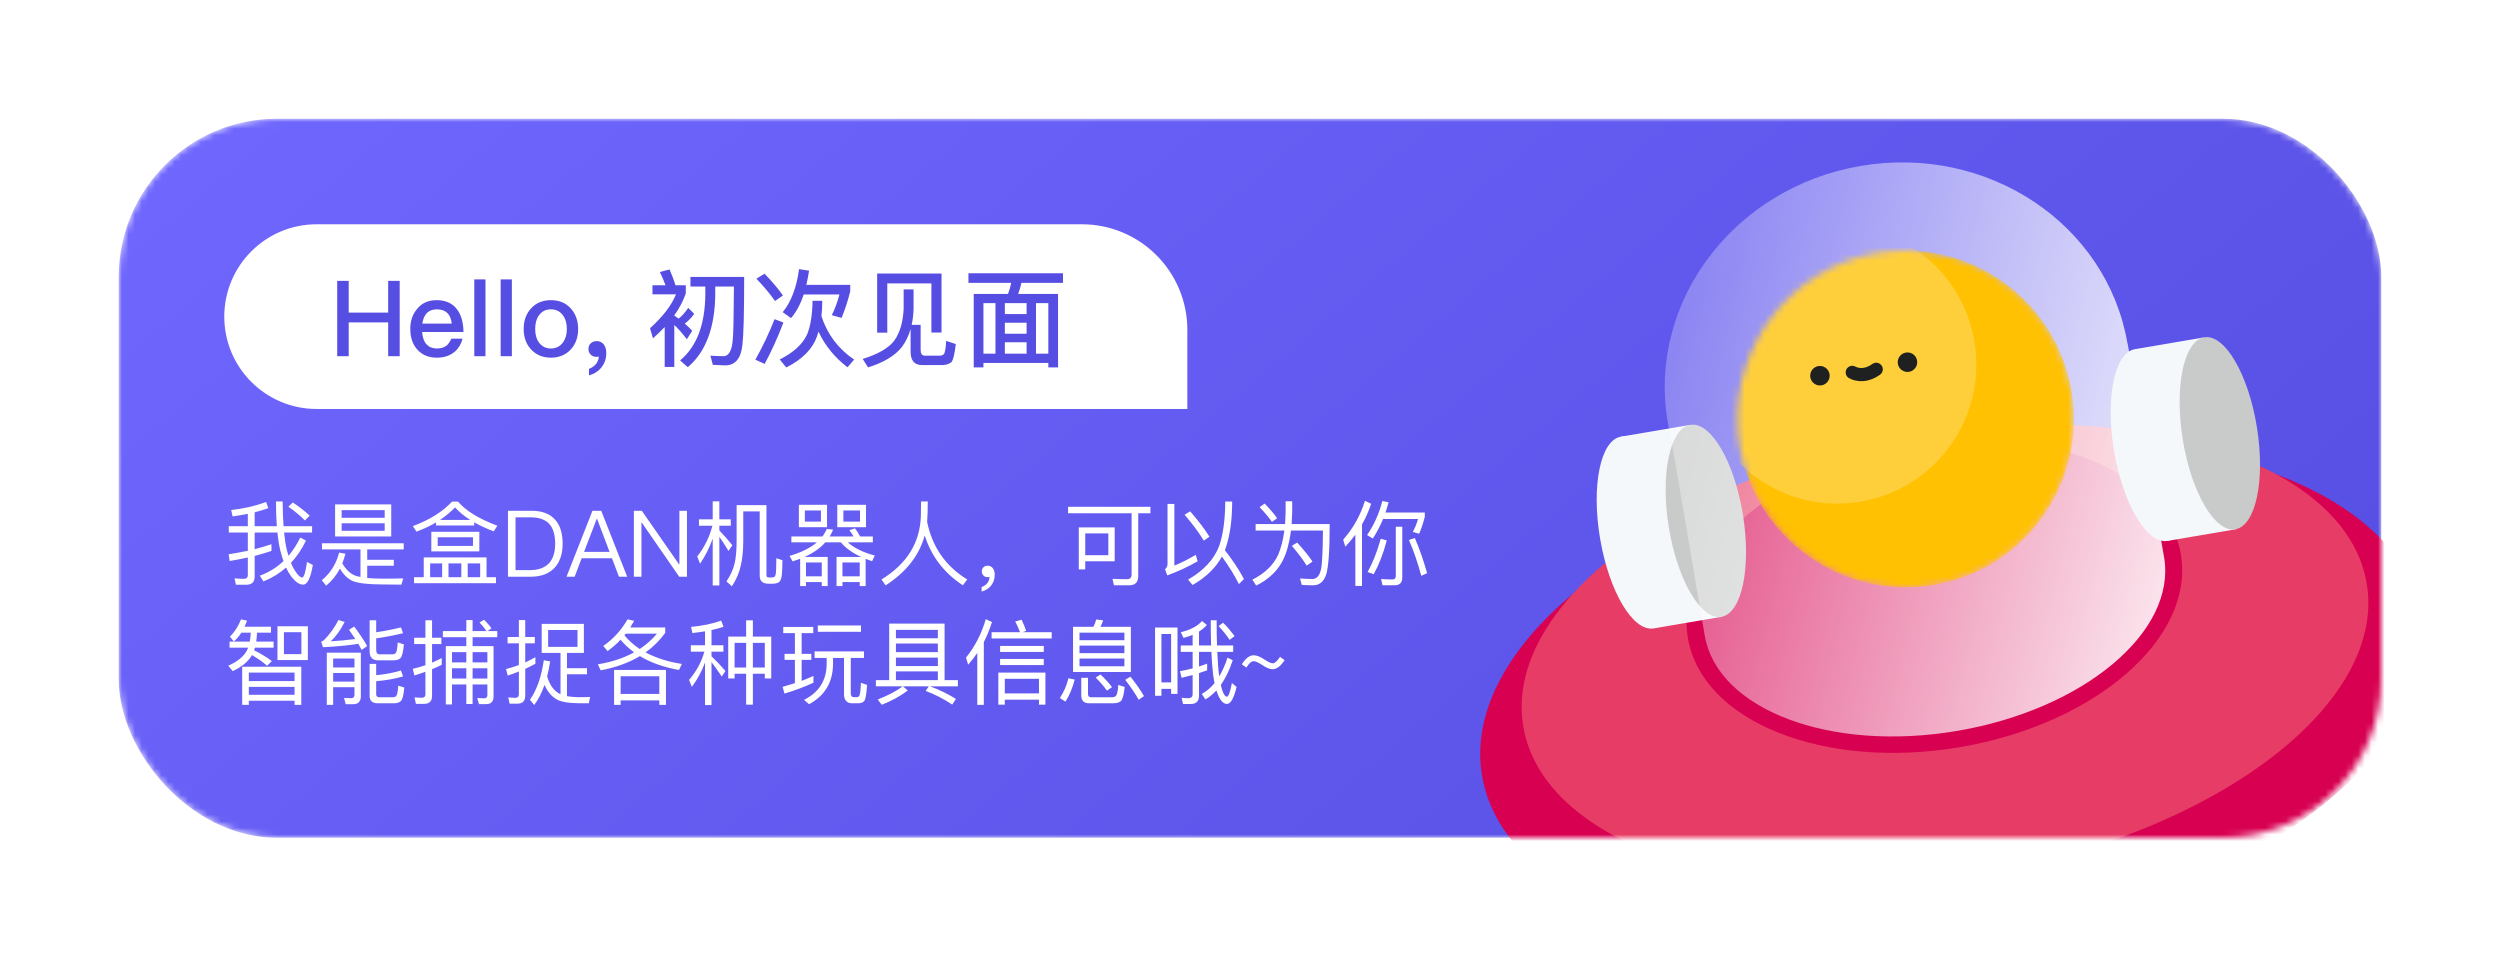 <svg width="379" height="145" viewBox="0 0 379 145" fill="none" xmlns="http://www.w3.org/2000/svg">
<g filter="url(#filter0_d)">
<mask id="mask0" mask-type="alpha" maskUnits="userSpaceOnUse" x="18" y="11" width="343" height="109">
<rect x="18" y="11" width="343" height="109" rx="24" fill="#F5F8FB"/>
</mask>
<g mask="url(#mask0)">
<rect x="18" y="11" width="343" height="109" rx="24" fill="url(#paint0_linear)"/>
<path d="M297.394 108.011C316.626 104.737 330.662 92.948 328.743 81.68C326.825 70.413 309.679 63.933 290.447 67.207C271.215 70.481 257.179 82.27 259.098 93.538C261.016 104.806 278.162 111.286 297.394 108.011Z" fill="#1C2D6D"/>
<path d="M304.929 152.881C324.161 149.607 337.247 132.242 334.158 114.095C331.068 95.949 312.973 83.892 293.741 87.167C274.509 90.441 261.423 107.806 264.512 125.953C267.602 144.099 285.697 156.156 304.929 152.881Z" fill="#1C2D6D"/>
<path d="M328.736 81.682L259.099 93.538L264.614 125.935L334.252 114.079L328.736 81.682Z" fill="#1C2D6D"/>
<path d="M302.22 135.511C341.562 128.813 370.635 106.818 367.156 86.384C363.677 65.95 328.964 54.815 289.622 61.513C250.279 68.212 221.207 90.206 224.686 110.64C228.164 131.074 262.878 142.209 302.22 135.511Z" fill="#D70051"/>
<path d="M300.514 125.489C335.82 119.478 361.91 99.741 358.788 81.405C355.666 63.069 324.515 53.077 289.209 59.088C253.904 65.099 227.814 84.836 230.936 103.172C234.057 121.508 265.209 131.5 300.514 125.489Z" fill="#E73C65"/>
<path d="M297.146 106.265C317.78 102.752 332.765 89.666 330.615 77.037C328.465 64.408 309.994 57.018 289.36 60.531C268.725 64.044 253.741 77.13 255.891 89.759C258.041 102.388 276.511 109.778 297.146 106.265Z" fill="#D70051"/>
<path d="M296.726 103.801C315.958 100.526 329.993 88.737 328.075 77.47C326.157 66.202 309.011 59.722 289.779 62.996C270.547 66.27 256.511 78.059 258.429 89.327C260.348 100.595 277.494 107.075 296.726 103.801Z" fill="#D70051"/>
<path d="M250.671 88.263C253.774 87.735 255.182 80.802 253.816 72.777C252.45 64.753 248.827 58.676 245.724 59.204C242.621 59.733 241.213 66.666 242.58 74.69C243.946 82.715 247.569 88.792 250.671 88.263Z" fill="#F4F8FB"/>
<path d="M250.667 88.266L261.077 86.494L256.128 57.427L245.718 59.199L250.667 88.266Z" fill="#F4F8FB"/>
<path d="M264.232 71.052C262.941 63.015 259.374 56.904 256.267 57.404C253.159 57.903 251.687 64.823 252.978 72.861C254.27 80.898 257.836 87.008 260.944 86.509C264.051 86.01 265.524 79.09 264.232 71.052Z" fill="#C9CACA"/>
<path fill-rule="evenodd" clip-rule="evenodd" d="M258.426 89.306C258.427 89.313 258.428 89.32 258.429 89.327C260.348 100.595 277.493 107.075 296.726 103.801C315.958 100.526 329.993 88.738 328.075 77.47C328.05 77.324 328.023 77.18 327.993 77.036L322.551 45.074L322.528 45.078C319.42 26.931 301.318 14.879 282.08 18.154C262.831 21.431 249.733 38.813 252.825 56.977C252.964 57.793 253.134 58.597 253.332 59.388L258.426 89.306Z" fill="url(#paint1_linear)" fill-opacity="0.9"/>
<mask id="mask1" mask-type="alpha" maskUnits="userSpaceOnUse" x="263" y="30" width="52" height="53">
<path d="M293.195 81.681C307.077 79.317 316.414 66.137 314.048 52.242C311.683 38.346 298.51 28.998 284.628 31.361C270.745 33.725 261.408 46.906 263.774 60.801C266.14 74.696 279.312 84.044 293.195 81.681Z" fill="#FFCF3C"/>
</mask>
<g mask="url(#mask1)">
<path d="M293.195 81.681C307.077 79.317 316.414 66.137 314.048 52.242C311.683 38.346 298.51 28.998 284.628 31.361C270.745 33.725 261.408 46.906 263.774 60.801C266.14 74.696 279.312 84.044 293.195 81.681Z" fill="#FFC102"/>
<path d="M282.078 69.048C293.553 67.094 301.27 56.2 299.315 44.715C297.359 33.23 286.472 25.504 274.997 27.457C263.523 29.411 255.806 40.305 257.761 51.79C259.716 63.275 270.604 71.002 282.078 69.048Z" fill="#FFCF3B"/>
<path d="M276.15 51.417C276.955 51.28 277.496 50.516 277.359 49.71C277.222 48.905 276.458 48.363 275.654 48.5C274.849 48.637 274.308 49.401 274.445 50.206C274.582 51.012 275.345 51.554 276.15 51.417Z" fill="#1F2020"/>
<path d="M289.422 49.365C290.226 49.228 290.768 48.465 290.63 47.659C290.493 46.854 289.73 46.312 288.925 46.449C288.12 46.586 287.579 47.35 287.716 48.155C287.853 48.961 288.617 49.503 289.422 49.365Z" fill="#1F2020"/>
<path d="M280.802 49.453C280.802 49.453 282.4 50.457 284.435 48.987" stroke="#1F2020" stroke-width="2" stroke-miterlimit="10" stroke-linecap="round" stroke-linejoin="round"/>
</g>
<path d="M328.592 74.999C331.695 74.47 333.103 67.537 331.736 59.512C330.37 51.488 326.747 45.411 323.645 45.939C320.542 46.468 319.134 53.401 320.5 61.425C321.866 69.45 325.489 75.527 328.592 74.999Z" fill="#F4F8FB"/>
<path d="M328.588 75.001L338.998 73.228L334.049 44.161L323.639 45.934L328.588 75.001Z" fill="#F4F8FB"/>
<path d="M342.152 57.784C340.86 49.746 337.294 43.636 334.186 44.135C331.079 44.634 329.606 51.554 330.898 59.592C332.189 67.629 335.755 73.74 338.863 73.24C341.971 72.741 343.443 65.821 342.152 57.784Z" fill="#C9CACA"/>
<path d="M41.154 75.501C40.37 75.767 39.516 76.019 38.606 76.257V73.737H42.05C42.162 74.801 42.316 75.725 42.512 76.523C42.652 77.069 42.806 77.587 42.974 78.063C41.952 79.029 40.762 79.771 39.39 80.275L39.936 81.143C41.21 80.639 42.358 79.939 43.366 79.043C43.59 79.547 43.856 79.995 44.136 80.373C44.78 81.213 45.382 81.633 45.956 81.633C46.6 81.633 47.09 80.639 47.426 78.651L46.544 78.189C46.32 79.757 46.082 80.541 45.802 80.555C45.536 80.555 45.172 80.205 44.724 79.533C44.5 79.211 44.304 78.805 44.108 78.329C44.99 77.391 45.746 76.271 46.39 74.955L45.522 74.493C45.018 75.529 44.416 76.453 43.744 77.265C43.646 76.957 43.548 76.635 43.464 76.271C43.296 75.585 43.17 74.745 43.072 73.737H47.314V72.771H42.988C42.904 71.679 42.862 70.433 42.848 69.019H41.84C41.84 70.391 41.882 71.637 41.966 72.771H38.606V70.671C39.334 70.475 40.034 70.265 40.678 70.041L40.342 69.089C38.802 69.691 37.038 70.097 35.05 70.321L35.26 71.287C36.058 71.175 36.828 71.049 37.57 70.895V72.771H34.686V73.737H37.57V76.495C36.66 76.691 35.694 76.859 34.672 77.027L34.812 78.049C35.764 77.895 36.674 77.713 37.57 77.517V80.177C37.57 80.555 37.374 80.751 36.982 80.751C36.52 80.751 36.044 80.723 35.554 80.681L35.764 81.647H37.318C38.172 81.647 38.606 81.241 38.606 80.429V77.279C39.502 77.041 40.342 76.789 41.154 76.523V75.501ZM44.388 69.173L43.716 69.817C44.78 70.559 45.606 71.259 46.222 71.903L46.95 71.175C46.25 70.503 45.396 69.845 44.388 69.173ZM50.8 69.467V74.325H59.312V69.467H50.8ZM58.318 73.471H51.794V72.323H58.318V73.471ZM51.794 71.497V70.335H58.318V71.497H51.794ZM54.65 76.285V80.471C54.356 80.415 54.104 80.345 53.88 80.275C53.152 80.009 52.48 79.393 51.892 78.413C52.074 77.951 52.228 77.461 52.368 76.943L51.416 76.775C50.954 78.525 50.072 79.925 48.784 80.961L49.442 81.787C50.282 81.101 50.982 80.247 51.528 79.211C52.088 80.135 52.732 80.751 53.446 81.073C54.272 81.423 55.84 81.605 58.15 81.605C58.948 81.619 59.844 81.633 60.852 81.633L61.132 80.681C60.306 80.709 59.284 80.723 58.08 80.723C57.156 80.723 56.344 80.681 55.672 80.625V78.763H59.704V77.867H55.672V76.285H61.202V75.361H48.812V76.285H54.65ZM66.102 72.197V72.659H71.884V72.183C72.752 72.673 73.732 73.135 74.852 73.555L75.398 72.701C72.598 71.651 70.61 70.433 69.448 69.047H68.524C67.124 70.559 65.15 71.805 62.588 72.757L63.134 73.597C64.198 73.205 65.192 72.743 66.102 72.197ZM71.282 71.819H66.704C67.544 71.259 68.3 70.629 68.986 69.929C69.602 70.601 70.358 71.231 71.282 71.819ZM65.388 73.625V76.593H72.668V73.625H65.388ZM71.702 75.767H66.354V74.451H71.702V75.767ZM73.76 77.503H64.24V80.499H62.77V81.409H75.188V80.499H73.76V77.503ZM65.206 80.499V78.413H67.026V80.499H65.206ZM67.992 80.499V78.413H69.938V80.499H67.992ZM70.904 80.499V78.413H72.794V80.499H70.904ZM77.008 70.433V80.429H80.48C82.048 80.429 83.252 79.967 84.092 79.057C84.89 78.189 85.296 76.971 85.296 75.431C85.296 73.863 84.918 72.645 84.176 71.805C83.364 70.881 82.174 70.433 80.592 70.433H77.008ZM78.156 71.427H80.41C81.726 71.427 82.678 71.763 83.294 72.449C83.868 73.093 84.162 74.087 84.162 75.431C84.162 76.733 83.84 77.727 83.224 78.399C82.566 79.085 81.586 79.435 80.284 79.435H78.156V71.427ZM89.819 70.433L85.885 80.429H87.117L88.181 77.629H92.773L93.837 80.429H95.083L91.149 70.433H89.819ZM88.545 76.663L90.463 71.665H90.519L92.409 76.663H88.545ZM96.094 70.433V80.429H97.242V72.211H97.284L102.968 80.429H104.144V70.433H102.996V78.567H102.954L97.298 70.433H96.094ZM105.96 71.735V72.701H108.004C107.542 74.451 106.772 76.005 105.694 77.363L106.128 78.455C106.912 77.307 107.556 76.047 108.046 74.647V81.759H109.054V74.381C109.446 74.927 109.908 75.641 110.44 76.523L111.028 75.655C110.356 74.829 109.698 74.087 109.054 73.415V72.701H110.79V71.735H109.054V69.005H108.046V71.735H105.96ZM110.132 81.143L110.958 81.885C111.616 80.877 112.064 79.841 112.302 78.749C112.554 77.713 112.68 76.425 112.68 74.885V70.531H115.172V80.275C115.172 81.087 115.62 81.493 116.516 81.493H117.09C117.538 81.493 117.874 81.409 118.098 81.255C118.322 81.059 118.462 80.723 118.518 80.219C118.574 79.687 118.616 78.931 118.616 77.923L117.692 77.629C117.692 78.973 117.65 79.771 117.594 80.051C117.566 80.247 117.496 80.373 117.384 80.457C117.286 80.513 117.16 80.541 116.992 80.541H116.516C116.292 80.541 116.194 80.415 116.194 80.177V69.579H111.672V74.885C111.672 76.327 111.574 77.475 111.392 78.329C111.154 79.323 110.734 80.261 110.132 81.143ZM121.108 69.523V72.925H125.378V69.523H121.108ZM124.454 72.071H122.018V70.391H124.454V72.071ZM126.932 69.523V72.925H131.286V69.523H126.932ZM130.376 72.071H127.856V70.391H130.376V72.071ZM119.974 74.325V75.221H123.838C122.858 76.061 121.486 76.747 119.694 77.279L120.156 78.105C120.548 77.979 120.926 77.853 121.304 77.713V81.843H122.186V81.241H124.58V81.843H125.476V77.433H121.962C123.278 76.845 124.328 76.117 125.112 75.221H127.478C128.178 76.075 129.214 76.817 130.558 77.433H126.82V81.843H127.716V81.241H130.334V81.843H131.23V77.727C131.538 77.839 131.86 77.965 132.21 78.077L132.616 77.223C130.81 76.733 129.452 76.061 128.542 75.221H132.322V74.325H130.39C130.166 73.891 129.914 73.485 129.62 73.093L128.766 73.373C128.99 73.653 129.2 73.975 129.396 74.325H125.784C125.98 73.989 126.162 73.653 126.302 73.289L125.336 73.191C125.168 73.583 124.958 73.961 124.692 74.325H119.974ZM122.186 80.373V78.273H124.58V80.373H122.186ZM127.716 80.373V78.273H130.334V80.373H127.716ZM140.652 69.019H139.63C139.63 69.551 139.616 70.293 139.602 71.245C139.476 75.277 137.488 78.483 133.638 80.849L134.254 81.745C137.362 79.743 139.35 77.223 140.19 74.171C141.184 77.335 143.116 79.855 145.972 81.731L146.63 80.849C143.368 78.847 141.338 75.935 140.554 72.127C140.61 71.259 140.652 70.223 140.652 69.019ZM149.752 78.763C149.472 78.763 149.262 78.833 149.094 79.001C148.926 79.155 148.842 79.365 148.842 79.631C148.842 79.869 148.926 80.079 149.094 80.247C149.262 80.415 149.458 80.499 149.696 80.499C149.836 80.499 149.948 80.471 150.004 80.443C150.004 80.779 149.906 81.087 149.696 81.381C149.472 81.661 149.178 81.871 148.814 81.997V82.683C149.402 82.529 149.892 82.221 150.256 81.773C150.62 81.297 150.802 80.751 150.802 80.135C150.802 79.729 150.704 79.407 150.522 79.155C150.326 78.889 150.06 78.763 149.752 78.763ZM161.918 69.831V70.811H171.55V80.079C171.55 80.555 171.312 80.807 170.864 80.807C170.164 80.807 169.422 80.779 168.652 80.751L168.876 81.731H171.214C172.11 81.731 172.558 81.255 172.558 80.331V70.811H174.406V69.831H161.918ZM168.988 72.953H163.542V79.323H164.522V78.091H168.988V72.953ZM164.522 77.167V73.863H168.022V77.167H164.522ZM180.426 70.517L179.586 71.035C180.818 72.477 181.784 73.779 182.498 74.955L183.352 74.367C182.68 73.275 181.7 71.987 180.426 70.517ZM185.242 77.377C186.306 78.847 187.16 80.233 187.818 81.549L188.588 80.779C187.804 79.323 186.838 77.867 185.69 76.411C185.774 76.201 185.844 75.991 185.914 75.781C186.502 73.933 186.796 71.693 186.796 69.033H185.746C185.732 71.735 185.438 73.961 184.85 75.711C184.08 77.783 182.498 79.491 180.118 80.863L180.79 81.689C182.834 80.513 184.318 79.071 185.242 77.377ZM176.954 80.233C178.592 79.631 180.132 78.917 181.56 78.091L181.28 77.111C180.202 77.755 179.124 78.301 178.032 78.749V69.397H176.996V78.511C176.996 78.833 176.87 79.085 176.618 79.281L176.954 80.233ZM191.724 69.341L190.954 69.887C191.71 70.671 192.34 71.413 192.83 72.113L193.614 71.567C193.166 70.923 192.536 70.181 191.724 69.341ZM196.652 75.249L195.84 75.753C196.792 76.845 197.534 77.853 198.094 78.749L198.976 78.133C198.43 77.321 197.66 76.355 196.652 75.249ZM194.902 68.991V70.657C194.888 71.273 194.86 71.861 194.818 72.449H190.352V73.429H194.706C194.524 74.829 194.216 76.047 193.782 77.083C193.054 78.665 191.738 79.925 189.862 80.877L190.436 81.773C192.34 80.835 193.698 79.533 194.524 77.867C195.098 76.663 195.49 75.193 195.714 73.429H200.558C200.558 75.221 200.502 76.887 200.39 78.413C200.278 79.925 199.816 80.723 199.032 80.779C198.444 80.779 197.8 80.751 197.086 80.695L197.352 81.675C197.828 81.703 198.402 81.731 199.088 81.731C200.026 81.731 200.684 81.185 201.048 80.093C201.398 79.001 201.58 76.453 201.58 72.449H195.812C195.854 71.875 195.882 71.273 195.896 70.657V68.991H194.902ZM205.472 74.059V81.829H206.48V72.505C207.04 71.525 207.502 70.475 207.866 69.369L206.928 68.921C206.242 71.133 205.136 73.107 203.624 74.815L203.946 75.879C204.492 75.305 204.996 74.703 205.472 74.059ZM214.488 74.563L213.592 74.857C214.278 76.425 214.908 78.245 215.468 80.289L216.35 79.897C215.818 77.993 215.202 76.215 214.488 74.563ZM209.672 71.679H214.978C214.768 72.407 214.502 73.051 214.18 73.639L215.146 73.919C215.496 73.079 215.776 72.225 216 71.357V70.699H210.036C210.204 70.209 210.372 69.691 210.512 69.145L209.56 68.949C209.084 70.839 208.314 72.561 207.25 74.115L208.118 74.647C208.706 73.751 209.224 72.771 209.672 71.679ZM211.422 81.731C212.192 81.731 212.584 81.339 212.584 80.555V72.855H211.604V80.303C211.604 80.667 211.422 80.849 211.072 80.849C210.54 80.849 209.966 80.821 209.378 80.779L209.588 81.731H211.422ZM209.322 74.675C208.748 76.719 208.076 78.399 207.32 79.715L208.258 80.051C209.07 78.581 209.728 76.873 210.232 74.927L209.322 74.675ZM36.59 88.909H38.018C37.99 89.385 37.948 89.833 37.864 90.267H34.798V91.191H37.612L37.472 91.527C37.01 92.479 36.058 93.277 34.602 93.921L35.274 94.747C36.66 94.103 37.64 93.291 38.2 92.311C39.152 92.871 39.908 93.403 40.496 93.935L41.21 93.221C40.482 92.661 39.586 92.115 38.522 91.583C38.55 91.457 38.592 91.331 38.634 91.191H41.476V90.267H38.844C38.9 89.847 38.942 89.385 38.97 88.909H41.084V88.013H37.08C37.206 87.733 37.332 87.425 37.458 87.089L36.548 86.893C36.086 88.013 35.526 88.881 34.854 89.497L35.456 90.253C35.876 89.875 36.254 89.427 36.59 88.909ZM42.064 87.943V93.067H46.67V87.943H42.064ZM45.69 92.171H43.044V88.839H45.69V92.171ZM45.676 94.075H36.716V99.857H37.724V99.227H44.654V99.857H45.676V94.075ZM37.724 98.331V97.127H44.654V98.331H37.724ZM37.724 96.245V94.971H44.654V96.245H37.724ZM50.506 95.027H53.74V96.329H50.506V95.027ZM53.74 94.187H50.506V92.829H53.74V94.187ZM50.506 97.183H53.74V98.317C53.74 98.667 53.558 98.849 53.208 98.849L52.158 98.807L52.41 99.759H53.53C54.314 99.759 54.706 99.339 54.706 98.527V91.947H49.54V99.857H50.506V97.183ZM59.62 93.109C60.11 93.109 60.474 92.997 60.698 92.787C60.95 92.535 61.132 91.835 61.23 90.687L60.292 90.393C60.236 91.261 60.152 91.779 60.012 91.975C59.9 92.115 59.704 92.199 59.424 92.199H57.59C57.212 92.199 57.03 91.975 57.03 91.527V89.777C58.57 89.553 59.928 89.287 61.104 88.993L60.782 88.111C59.816 88.363 58.57 88.615 57.03 88.853V87.033H56.036V91.737C56.036 92.647 56.456 93.109 57.31 93.109H59.62ZM57.03 96.273C58.486 96.147 59.844 95.909 61.104 95.545L60.782 94.649C59.676 94.985 58.43 95.223 57.03 95.363V93.641H56.036V98.499C56.036 99.241 56.442 99.619 57.282 99.619H59.662C60.166 99.619 60.53 99.507 60.754 99.297C61.02 99.045 61.202 98.359 61.286 97.225L60.376 96.945C60.32 97.799 60.222 98.317 60.068 98.513C59.956 98.639 59.746 98.709 59.466 98.709H57.562C57.198 98.709 57.03 98.555 57.03 98.275V96.273ZM53.698 87.985L52.914 88.475C53.25 88.951 53.572 89.427 53.866 89.875C52.55 90.043 51.304 90.155 50.128 90.225C50.912 89.511 51.612 88.531 52.256 87.285L51.304 86.991C50.744 88.111 50.016 89.119 49.148 90.015C49.022 90.127 48.868 90.225 48.686 90.281L48.966 91.121C51.038 91.009 52.83 90.841 54.328 90.603C54.51 90.911 54.678 91.219 54.832 91.527L55.658 90.939C55.196 90.099 54.538 89.119 53.698 87.985ZM67.138 88.671V89.595H70.694V90.953H67.586V99.801H68.524V96.763H70.694V99.731H71.646V96.763H73.886V98.359C73.886 98.695 73.718 98.863 73.41 98.863L72.346 98.821L72.612 99.745H73.704C74.446 99.745 74.824 99.353 74.824 98.569V90.953H71.646V89.595H75.384V88.671H73.914L74.502 88.251C74.25 87.873 73.872 87.439 73.382 86.949L72.696 87.369C73.144 87.845 73.494 88.279 73.76 88.671H71.646V87.005H70.694V88.671H67.138ZM70.694 91.863V93.417H68.524V91.863H70.694ZM68.524 94.313H70.694V95.867H68.524V94.313ZM73.886 95.867H71.646V94.313H73.886V95.867ZM73.886 93.417H71.646V91.863H73.886V93.417ZM64.31 99.703C65.094 99.703 65.5 99.297 65.5 98.513V94.453C66.004 94.243 66.494 94.019 66.97 93.781V92.759C66.48 93.011 65.99 93.249 65.5 93.459V90.645H66.914V89.679H65.5V87.033H64.492V89.679H62.784V90.645H64.492V93.851C63.862 94.061 63.218 94.243 62.574 94.397L62.826 95.405C63.386 95.237 63.932 95.041 64.492 94.845V98.247C64.492 98.597 64.31 98.779 63.96 98.779C63.596 98.779 63.232 98.751 62.84 98.723L63.05 99.703H64.31ZM87.592 98.695C86.948 98.667 86.402 98.625 85.954 98.541V95.223H88.992V94.299H85.954V91.989H88.516V87.579H82.118V91.989H84.974V98.247C84.512 98.037 84.092 97.687 83.728 97.211C83.392 96.735 83.126 96.175 82.944 95.531C83.126 94.831 83.28 94.075 83.406 93.263L82.44 93.095C82.076 95.601 81.376 97.603 80.34 99.087L80.984 99.885C81.6 99.059 82.132 98.037 82.552 96.833C83 97.855 83.602 98.583 84.386 99.017C85.002 99.409 86.206 99.605 87.97 99.619H89.272L89.454 98.653C89.006 98.681 88.376 98.695 87.592 98.695ZM78.45 99.675C79.234 99.675 79.626 99.269 79.626 98.457V94.397C80.144 94.159 80.662 93.907 81.166 93.627V92.633C80.662 92.913 80.158 93.179 79.626 93.431V90.533H81.082V89.567H79.626V87.005H78.66V89.567H76.952V90.533H78.66V93.823C78.03 94.061 77.386 94.257 76.714 94.425L76.966 95.419C77.526 95.237 78.1 95.027 78.66 94.803V98.219C78.66 98.597 78.478 98.793 78.114 98.793C77.764 98.793 77.414 98.765 77.05 98.723L77.26 99.675H78.45ZM87.55 91.065H83.098V88.503H87.55V91.065ZM100.962 94.565H93.094V99.857H94.088V99.185H99.954V99.857H100.962V94.565ZM94.088 98.205V95.517H99.954V98.205H94.088ZM95.138 86.893C94.186 88.545 92.954 89.889 91.456 90.925L92.1 91.709C92.814 91.205 93.472 90.631 94.074 89.987C94.662 90.687 95.348 91.331 96.132 91.891C94.578 92.759 92.744 93.361 90.63 93.711L91.064 94.621C93.36 94.187 95.334 93.473 97.014 92.465C98.638 93.459 100.612 94.159 102.936 94.565L103.37 93.655C101.242 93.319 99.408 92.731 97.868 91.905C99.03 91.079 100.024 90.085 100.85 88.937V88.125H95.544C95.754 87.803 95.95 87.467 96.146 87.117L95.138 86.893ZM94.662 89.315C94.718 89.231 94.788 89.147 94.872 89.063H99.59C98.862 89.945 97.994 90.715 96.986 91.387C96.09 90.799 95.306 90.099 94.662 89.315ZM113.114 87.047V89.511H110.398V95.853H111.364V95.139H113.114V99.829H114.136V95.139H115.942V95.853H116.922V89.511H114.136V87.047H113.114ZM111.364 94.201V90.463H113.114V94.201H111.364ZM114.136 94.201V90.463H115.942V94.201H114.136ZM104.966 88.979C105.638 88.895 106.268 88.811 106.884 88.713V90.827H104.728V91.793H106.786C106.324 93.389 105.554 94.817 104.462 96.077L104.882 97.127C105.722 96.021 106.38 94.789 106.884 93.445V99.885H107.864V93.375C108.298 93.935 108.816 94.663 109.418 95.559L109.978 94.719C109.264 93.893 108.564 93.151 107.864 92.493V91.793H109.67V90.827H107.864V88.517C108.508 88.377 109.11 88.209 109.684 88.027L109.334 87.089C108.004 87.565 106.478 87.873 104.77 88.041L104.966 88.979ZM120.506 88.979V92.129H118.938V93.039H120.506V96.567C119.904 96.763 119.288 96.945 118.644 97.127L118.924 98.149C120.604 97.645 122.06 97.085 123.32 96.497V95.475C122.76 95.727 122.158 95.979 121.528 96.217V93.039H122.998V92.129H121.528V88.979H123.292V88.041H118.742V88.979H120.506ZM125.322 92.745V93.725C125.28 96.189 124.132 97.981 121.892 99.101L122.648 99.759C125.028 98.485 126.246 96.469 126.288 93.725V92.745H127.954V98.317C127.954 98.681 128.052 99.003 128.262 99.255C128.458 99.493 128.752 99.619 129.144 99.619H130.068C130.516 99.619 130.838 99.493 131.034 99.255C131.216 99.003 131.356 98.191 131.454 96.833L130.516 96.511C130.474 97.715 130.376 98.387 130.236 98.527C130.152 98.639 130.026 98.695 129.858 98.695H129.466C129.13 98.695 128.976 98.485 128.976 98.093V92.745H130.978V91.751H123.488V92.745H125.322ZM123.978 87.817V88.783H130.53V87.817H123.978ZM143.2 87.537H134.8V96.105H132.784V97.043H136.858C135.836 97.799 134.576 98.457 133.064 99.045L133.68 99.843C135.248 99.227 136.55 98.499 137.614 97.673L136.886 97.043H140.806L140.33 97.743C141.702 98.247 143.046 98.947 144.362 99.815L144.922 98.961C143.746 98.219 142.43 97.575 140.988 97.043H145.216V96.105H143.2V87.537ZM135.822 96.105V94.789H142.178V96.105H135.822ZM135.822 93.977V92.689H142.178V93.977H135.822ZM135.822 91.863V90.561H142.178V91.863H135.822ZM135.822 89.763V88.489H142.178V89.763H135.822ZM148.156 91.989V99.857H149.15V90.337C149.64 89.385 150.046 88.377 150.382 87.299L149.444 86.865C148.814 89.049 147.82 90.995 146.448 92.689L146.77 93.767C147.274 93.207 147.736 92.605 148.156 91.989ZM150.326 88.839V89.791H159.44V88.839H155.03L155.562 88.643C155.394 88.125 155.17 87.565 154.876 86.949L153.91 87.215C154.19 87.747 154.428 88.279 154.638 88.839H150.326ZM151.614 90.925V91.835H158.236V90.925H151.614ZM151.614 92.899V93.823H158.236V92.899H151.614ZM158.488 94.971H151.348V99.829H152.328V99.073H157.508V99.829H158.488V94.971ZM152.328 98.121V95.909H157.508V98.121H152.328ZM162.674 88.027V94.873H171.438V88.027H166.818C166.986 87.719 167.126 87.397 167.238 87.047L166.188 86.907C166.09 87.299 165.95 87.663 165.754 88.027H162.674ZM170.458 94.005H163.654V92.829H170.458V94.005ZM163.654 92.017V90.869H170.458V92.017H163.654ZM163.654 90.057V88.909H170.458V90.057H163.654ZM161.974 95.825C161.708 96.917 161.274 97.925 160.672 98.821L161.526 99.367C162.128 98.415 162.59 97.309 162.926 96.021L161.974 95.825ZM168.722 99.619C169.254 99.619 169.66 99.507 169.912 99.297C170.192 99.031 170.388 98.317 170.5 97.141L169.534 96.833C169.478 97.743 169.352 98.289 169.184 98.485C169.072 98.625 168.848 98.709 168.526 98.709H165.418C165.096 98.709 164.942 98.541 164.942 98.219V95.755H163.92V98.429C163.92 99.213 164.312 99.619 165.124 99.619H168.722ZM166.846 95.251L166.104 95.713C166.832 96.441 167.392 97.099 167.812 97.701L168.582 97.169C168.176 96.623 167.602 95.979 166.846 95.251ZM171.368 95.573L170.584 96.063C171.438 97.169 172.124 98.177 172.628 99.087L173.426 98.527C172.95 97.687 172.264 96.693 171.368 95.573ZM178.508 88.139H175.106V98.485H176.072V97.435H177.542V98.191H178.508V88.139ZM176.072 96.455V89.119H177.542V96.455H176.072ZM180.482 99.731C181.336 99.731 181.77 99.311 181.77 98.471V95.041C182.19 94.901 182.596 94.761 183.002 94.621V93.613C182.596 93.767 182.19 93.907 181.77 94.047V91.821H183.646C183.702 93.109 183.786 94.243 183.898 95.195C183.954 95.671 184.038 96.119 184.122 96.553C183.562 97.253 182.918 97.799 182.19 98.205L182.736 99.031C183.338 98.681 183.898 98.233 184.402 97.673C184.514 98.023 184.64 98.345 184.78 98.639C185.144 99.353 185.55 99.717 185.998 99.717C186.572 99.717 187.062 98.849 187.468 97.141L186.754 96.539C186.502 97.897 186.25 98.597 185.998 98.625C185.648 98.583 185.34 97.995 185.074 96.847C185.788 95.839 186.39 94.593 186.88 93.095L186.096 92.689C185.746 93.767 185.326 94.719 184.836 95.531C184.696 94.551 184.598 93.305 184.542 91.821H186.95V90.855H184.5C184.458 89.721 184.444 88.447 184.444 87.033H183.548C183.548 88.419 183.562 89.693 183.604 90.855H181.77V88.741C182.218 88.461 182.624 88.125 182.96 87.747L182.232 87.145C181.532 87.929 180.454 88.503 179.012 88.839L179.418 89.707C179.908 89.581 180.37 89.427 180.804 89.245V90.855H178.998V91.821H180.804V94.327C180.174 94.495 179.53 94.635 178.886 94.747L179.124 95.755C179.684 95.629 180.244 95.489 180.804 95.335V98.219C180.804 98.639 180.58 98.849 180.146 98.849C179.824 98.849 179.488 98.821 179.138 98.779L179.348 99.731H180.482ZM185.424 87.397L184.738 87.915C185.298 88.503 185.858 89.189 186.418 90.001L187.16 89.427C186.614 88.699 186.04 88.013 185.424 87.397ZM190.058 92.339C189.442 92.339 188.84 92.787 188.252 93.711L188.952 94.201C189.358 93.557 189.722 93.235 190.058 93.235C190.338 93.235 190.772 93.431 191.388 93.837C191.99 94.243 192.508 94.453 192.942 94.453C193.544 94.453 194.146 93.991 194.748 93.081L194.048 92.577C193.628 93.221 193.264 93.557 192.942 93.557C192.676 93.557 192.242 93.347 191.64 92.955C191.024 92.535 190.492 92.339 190.058 92.339Z" fill="white"/>
<path d="M34 41C34 33.268 40.268 27 48 27H164C172.837 27 180 34.163 180 43V55H48C40.268 55 34 48.732 34 41Z" fill="white"/>
<path d="M51.12 35.576V47H52.864V41.88H58.848V47H60.592V35.576H58.848V40.392H52.864V35.576H51.12ZM66.183 38.504C64.967 38.504 63.991 38.92 63.287 39.768C62.551 40.6 62.199 41.624 62.199 42.856C62.199 44.216 62.583 45.288 63.351 46.088C64.055 46.84 65.031 47.224 66.247 47.224C67.351 47.224 68.263 46.904 68.983 46.28C69.559 45.768 69.927 45.112 70.119 44.344H68.423C68.199 44.824 67.959 45.192 67.671 45.416C67.303 45.688 66.823 45.832 66.231 45.832C65.559 45.832 65.031 45.608 64.647 45.192C64.263 44.76 64.055 44.136 63.991 43.336H70.263C70.247 41.864 69.911 40.712 69.271 39.88C68.567 38.952 67.527 38.504 66.183 38.504ZM66.231 39.896C67.575 39.896 68.327 40.616 68.487 42.056H64.023C64.119 41.352 64.359 40.824 64.711 40.456C65.095 40.072 65.591 39.896 66.231 39.896ZM71.902 35.352V47H73.598V35.352H71.902ZM75.902 35.352V47H77.598V35.352H75.902ZM83.518 38.504C82.27 38.504 81.262 38.92 80.51 39.752C79.758 40.568 79.39 41.608 79.39 42.872C79.39 44.12 79.758 45.16 80.494 45.96C81.262 46.792 82.27 47.224 83.518 47.224C84.766 47.224 85.774 46.792 86.542 45.96C87.278 45.16 87.646 44.12 87.646 42.872C87.646 41.608 87.262 40.568 86.526 39.752C85.774 38.92 84.766 38.504 83.518 38.504ZM83.518 39.896C84.302 39.896 84.91 40.2 85.358 40.824C85.742 41.352 85.934 42.04 85.934 42.872C85.934 43.688 85.742 44.36 85.358 44.904C84.91 45.512 84.302 45.832 83.518 45.832C82.734 45.832 82.126 45.512 81.694 44.904C81.31 44.376 81.134 43.704 81.134 42.872C81.134 42.04 81.31 41.352 81.694 40.824C82.126 40.2 82.734 39.896 83.518 39.896ZM90.489 44.712C90.105 44.712 89.801 44.808 89.577 45.032C89.321 45.256 89.209 45.544 89.209 45.912C89.209 46.248 89.321 46.536 89.545 46.76C89.769 46.984 90.057 47.096 90.377 47.096C90.553 47.096 90.681 47.08 90.777 47.048C90.777 47.432 90.633 47.8 90.361 48.168C90.073 48.52 89.705 48.76 89.289 48.92V49.912C90.089 49.688 90.729 49.272 91.209 48.664C91.673 48.056 91.913 47.352 91.913 46.536C91.913 45.992 91.785 45.56 91.529 45.208C91.241 44.872 90.905 44.712 90.489 44.712ZM106.928 36.44V37.672C106.88 42.248 105.6 45.56 103.104 47.64L104.272 48.664C106.992 46.36 108.368 42.696 108.432 37.672V36.44H111.264C111.232 40.984 111.184 43.672 111.088 44.472C110.96 46.152 110.48 47 109.68 47C109.136 47 108.464 46.968 107.696 46.92L108.064 48.312C108.96 48.36 109.584 48.392 109.936 48.392C111.488 48.392 112.368 47.304 112.56 45.16C112.72 43.88 112.816 40.488 112.816 34.984H104.672V36.44H106.928ZM100.768 42.584V48.632H102.224V42.264C102.864 42.872 103.488 43.592 104.128 44.424L104.944 43.144C104.592 42.76 104.208 42.408 103.808 42.056C104.32 41.688 104.8 41.192 105.248 40.584L104.336 39.672C103.856 40.376 103.376 40.92 102.88 41.304C102.672 41.144 102.448 41 102.224 40.84V40.808C103.008 39.704 103.584 38.6 103.968 37.48V36.248H102.4C102.192 35.528 101.888 34.728 101.504 33.848L100.032 34.232C100.352 34.888 100.64 35.56 100.896 36.248H98.912V37.624H102.48C101.808 39.288 100.496 41 98.544 42.76L98.992 44.296C99.632 43.72 100.224 43.144 100.768 42.584ZM121.84 37.64H127.264C126.944 38.824 126.56 39.88 126.096 40.776L127.584 41.192C128.128 39.864 128.56 38.52 128.896 37.176V36.184H122.24C122.4 35.512 122.528 34.808 122.656 34.04L121.136 33.8C120.768 36.584 119.936 38.76 118.656 40.328L119.92 41.224C120.704 40.328 121.344 39.144 121.84 37.64ZM123.184 38.6C123.152 40.648 122.896 42.312 122.4 43.608C121.728 45.144 120.32 46.44 118.208 47.496L119.2 48.712C121.648 47.464 123.2 45.896 123.856 43.992C123.936 43.752 124.016 43.512 124.08 43.272C125.088 45.416 126.56 47.208 128.48 48.68L129.488 47.512C127.088 45.896 125.44 43.704 124.528 40.936C124.608 40.2 124.656 39.432 124.656 38.6H123.184ZM115.904 34.488L114.672 35.256C115.856 36.488 116.784 37.608 117.488 38.632L118.688 37.8C118.032 36.84 117.104 35.736 115.904 34.488ZM117.424 41.384C116.608 43.48 115.632 45.528 114.512 47.528L115.92 48.168C116.976 46.216 117.92 44.12 118.768 41.896L117.424 41.384ZM142.736 34.472H132.976V43.432H134.512V35.96H141.2V43.416H142.736V34.472ZM136.992 36.872V39.864C136.896 41.8 136.448 43.368 135.616 44.584C134.768 45.736 133.152 46.68 130.784 47.416L131.6 48.696C133.968 47.96 135.68 46.936 136.736 45.592C137.312 44.824 137.744 43.928 138.048 42.872V46.296C138.048 47.656 138.624 48.344 139.776 48.344H142.928C143.472 48.312 143.904 48.168 144.224 47.912C144.496 47.624 144.72 46.712 144.896 45.16L143.44 44.68C143.376 45.864 143.248 46.536 143.072 46.696C142.912 46.84 142.72 46.92 142.528 46.92H140.192C139.776 46.92 139.568 46.616 139.568 46.024V42.248H138.208C138.368 41.512 138.464 40.728 138.496 39.864V36.872H136.992ZM146.816 34.424V35.88H153.296C153.184 36.456 153.024 37.016 152.816 37.56H147.616V48.696H149.088V48.024H158.928V48.696H160.4V37.56H154.352C154.56 37.016 154.72 36.456 154.848 35.88H161.152V34.424H146.816ZM149.088 46.616V38.952H150.912V46.616H149.088ZM152.336 46.616V44.888H155.632V46.616H152.336ZM157.056 46.616V38.952H158.928V46.616H157.056ZM152.336 43.592V41.928H155.632V43.592H152.336ZM152.336 40.616V38.952H155.632V40.616H152.336Z" fill="#564DE2"/>
</g>
</g>
<defs>
<filter id="filter0_d" x="0" y="0" width="379" height="145" filterUnits="userSpaceOnUse" color-interpolation-filters="sRGB">
<feFlood flood-opacity="0" result="BackgroundImageFix"/>
<feColorMatrix in="SourceAlpha" type="matrix" values="0 0 0 0 0 0 0 0 0 0 0 0 0 0 0 0 0 0 127 0"/>
<feOffset dy="7"/>
<feGaussianBlur stdDeviation="9"/>
<feColorMatrix type="matrix" values="0 0 0 0 0.216 0 0 0 0 0.176 0 0 0 0 0.816 0 0 0 0.3 0"/>
<feBlend mode="normal" in2="BackgroundImageFix" result="effect1_dropShadow"/>
<feBlend mode="normal" in="SourceGraphic" in2="effect1_dropShadow" result="shape"/>
</filter>
<linearGradient id="paint0_linear" x1="361" y1="120" x2="163.525" y2="-112.567" gradientUnits="userSpaceOnUse">
<stop stop-color="#554CE1"/>
<stop offset="1" stop-color="#7067FF"/>
</linearGradient>
<linearGradient id="paint1_linear" x1="332" y1="72" x2="216.501" y2="43.5" gradientUnits="userSpaceOnUse">
<stop stop-color="white"/>
<stop offset="1" stop-color="white" stop-opacity="0"/>
</linearGradient>
</defs>
</svg>
